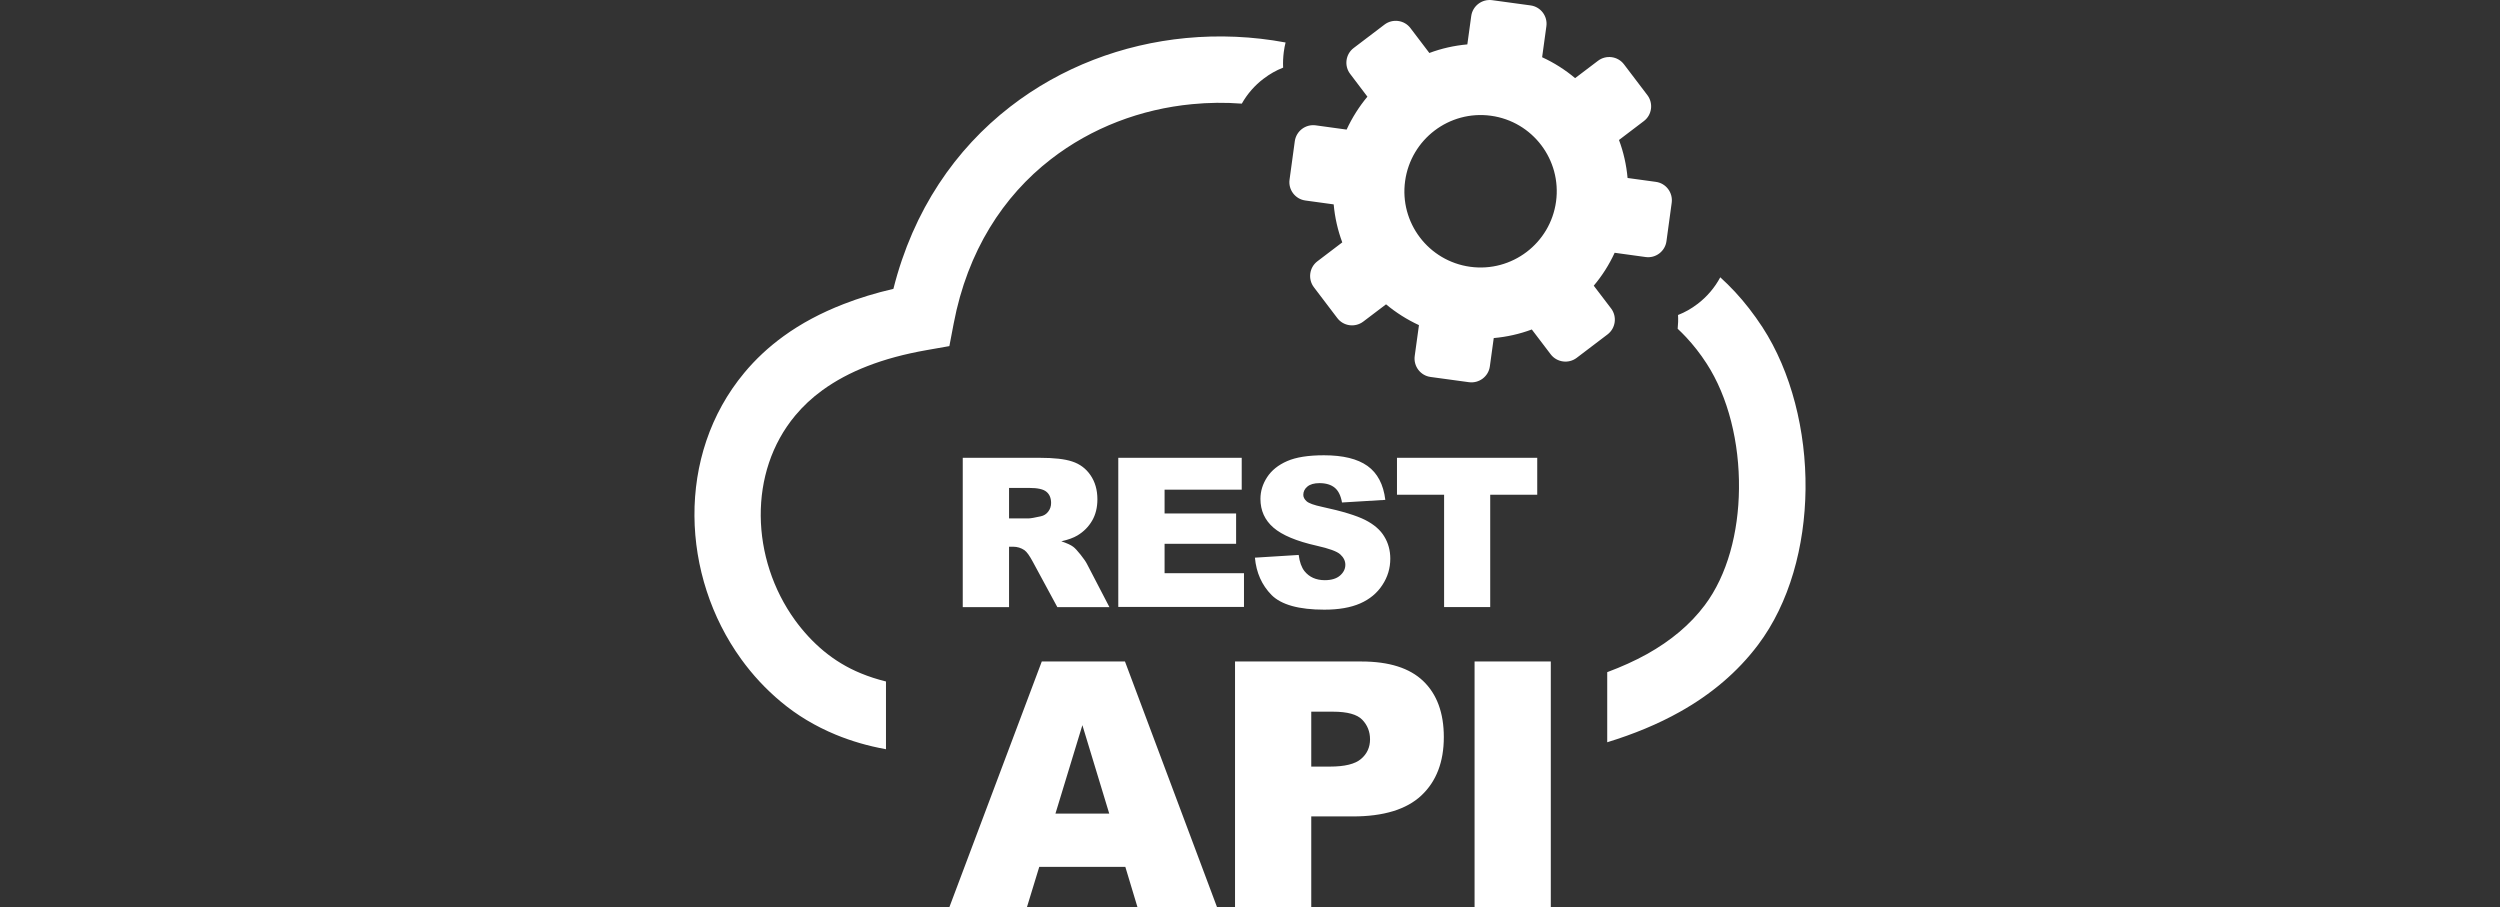 <svg width="540" height="196" viewBox="0 0 540 196" fill="none" xmlns="http://www.w3.org/2000/svg">
<rect x="0" y="0" width="540" height="196" fill="#333333" stroke="none"/>
<path fill-rule="evenodd" clip-rule="evenodd" d="M350.775 13.887L355.834 20.548C357.162 22.307 356.83 24.827 355.072 26.155L349.7 30.238C350.677 32.836 351.302 35.611 351.556 38.443L357.67 39.283C359.857 39.576 361.381 41.608 361.088 43.796L359.955 52.099C359.662 54.287 357.631 55.83 355.443 55.518L348.763 54.599C347.571 57.198 346.048 59.581 344.251 61.71L348.001 66.633C349.329 68.392 348.978 70.912 347.22 72.24L340.559 77.3C338.801 78.629 336.282 78.277 334.954 76.538L330.871 71.166C328.254 72.143 325.5 72.768 322.648 73.022L321.808 79.136C321.515 81.324 319.484 82.848 317.296 82.555L308.995 81.422C306.807 81.129 305.284 79.097 305.577 76.909L306.495 70.228C303.917 69.036 301.514 67.513 299.385 65.735L294.463 69.466C292.705 70.795 290.185 70.463 288.857 68.704L283.798 62.042C282.47 60.284 282.802 57.764 284.56 56.436L289.931 52.353C288.955 49.735 288.33 46.98 288.076 44.148L281.962 43.308C279.775 43.015 278.231 40.983 278.544 38.795L279.677 30.492C279.989 28.304 282.001 26.78 284.189 27.073L290.869 27.991C292.06 25.413 293.584 23.01 295.361 20.881L291.631 15.957C290.302 14.219 290.635 11.699 292.392 10.37L299.053 5.31C300.811 3.982 303.331 4.314 304.659 6.072L308.741 11.445C311.339 10.468 314.112 9.843 316.945 9.589L317.785 3.474C318.078 1.286 320.109 -0.257 322.297 0.036L330.598 1.169C332.785 1.462 334.328 3.494 334.016 5.682L333.098 12.363C335.696 13.555 338.079 15.078 340.227 16.876L345.149 13.144C346.907 11.796 349.427 12.128 350.775 13.887ZM207.954 131.121V98.887H224.556C227.643 98.887 229.986 99.141 231.608 99.688C233.229 100.216 234.557 101.192 235.534 102.619C236.53 104.064 237.038 105.803 237.038 107.854C237.038 109.632 236.647 111.195 235.885 112.484C235.123 113.793 234.069 114.848 232.741 115.649C231.901 116.157 230.729 116.587 229.244 116.919C230.436 117.329 231.295 117.7 231.822 118.11C232.194 118.384 232.721 118.951 233.405 119.81C234.088 120.67 234.557 121.353 234.791 121.822L239.635 131.141H228.385L223.072 121.314C222.388 120.045 221.802 119.205 221.275 118.833C220.552 118.345 219.732 118.091 218.833 118.091H217.954V131.141H207.954V131.121ZM243.073 187.248H224.478L221.802 196H205.044L225.025 142.882H242.995L262.899 196H245.71L243.073 187.248ZM239.596 175.741L233.795 156.635L227.975 175.741H239.596ZM266.766 142.882H294.072C300.03 142.882 304.483 144.289 307.432 147.121C310.382 149.954 311.866 153.998 311.866 159.214C311.866 164.586 310.245 168.787 307.022 171.815C303.799 174.843 298.858 176.347 292.236 176.347H283.232V196H266.766V142.882V142.882ZM283.232 165.583H287.275C290.459 165.583 292.705 165.036 293.994 163.922C295.283 162.828 295.928 161.402 295.928 159.702C295.928 158.042 295.361 156.616 294.248 155.463C293.135 154.31 291.025 153.724 287.939 153.724H283.232V165.583V165.583ZM318.507 142.882H334.973V196H318.507V142.882V142.882ZM217.954 111.976H222.154C222.603 111.976 223.482 111.82 224.791 111.527C225.455 111.39 226.002 111.058 226.412 110.511C226.842 109.964 227.037 109.339 227.037 108.636C227.037 107.6 226.705 106.78 226.041 106.233C225.377 105.666 224.146 105.393 222.33 105.393H217.954V111.976ZM241.55 98.887H268.211V105.764H251.55V110.902H267V117.466H251.55V123.815H268.7V131.102H241.55V98.887ZM271.063 120.455L280.517 119.869C280.712 121.412 281.142 122.565 281.767 123.366C282.802 124.655 284.267 125.319 286.162 125.319C287.568 125.319 288.681 124.987 289.443 124.323C290.205 123.659 290.595 122.877 290.595 121.998C290.595 121.158 290.224 120.416 289.502 119.752C288.779 119.087 287.08 118.482 284.404 117.876C280.048 116.899 276.942 115.59 275.067 113.969C273.192 112.347 272.255 110.277 272.255 107.756C272.255 106.096 272.743 104.533 273.7 103.068C274.657 101.603 276.102 100.431 278.036 99.591C279.97 98.75 282.607 98.34 285.966 98.34C290.088 98.34 293.213 99.102 295.381 100.645C297.529 102.189 298.819 104.611 299.229 107.971L289.873 108.538C289.619 107.073 289.091 105.998 288.31 105.354C287.509 104.689 286.396 104.357 285.009 104.357C283.857 104.357 282.978 104.611 282.392 105.1C281.806 105.588 281.513 106.194 281.513 106.897C281.513 107.405 281.767 107.854 282.236 108.284C282.704 108.694 283.798 109.104 285.556 109.476C289.912 110.413 293.037 111.371 294.912 112.328C296.787 113.285 298.174 114.477 299.014 115.903C299.873 117.31 300.303 118.911 300.303 120.67C300.303 122.74 299.737 124.635 298.584 126.374C297.451 128.113 295.85 129.441 293.799 130.34C291.748 131.239 289.17 131.688 286.044 131.688C280.575 131.688 276.767 130.633 274.657 128.523C272.548 126.374 271.356 123.698 271.063 120.455ZM301.748 98.887H332.043V106.858H321.886V131.121H311.925V106.858H301.748V98.887V98.887ZM268.231 22.385C264.656 22.111 261.043 22.15 257.469 22.502C246.472 23.557 235.788 27.562 226.959 34.419C216.743 42.331 208.989 54.17 206.001 69.857L205.063 74.76L200.18 75.62C195.395 76.46 191.117 77.613 187.367 79.078C183.734 80.484 180.491 82.223 177.659 84.274C175.393 85.915 173.44 87.752 171.78 89.744C166.643 95.898 164.26 103.615 164.319 111.429C164.377 119.361 166.955 127.37 171.721 133.954C173.499 136.396 175.55 138.643 177.894 140.596C180.277 142.569 182.952 144.21 185.96 145.441C187.66 146.144 189.476 146.731 191.371 147.199V161.832C187.464 161.128 183.87 160.074 180.511 158.686C176.077 156.85 172.151 154.486 168.694 151.595C165.412 148.86 162.541 145.754 160.1 142.374C153.595 133.388 150.079 122.408 150.001 111.468C149.923 100.411 153.361 89.412 160.783 80.504C163.186 77.613 166.018 74.956 169.26 72.611C173.03 69.876 177.347 67.571 182.23 65.676C185.589 64.367 189.183 63.273 192.973 62.394C197.27 45.32 206.43 32.172 218.208 23.049C229.225 14.512 242.487 9.53 256.14 8.221C263.309 7.537 270.575 7.85 277.685 9.178C277.528 9.823 277.392 10.468 277.313 11.132L277.294 11.249C277.157 12.363 277.099 13.476 277.157 14.61C275.653 15.195 274.247 15.996 272.977 16.973L272.919 17.012C271.024 18.439 269.422 20.275 268.231 22.385ZM371.577 59.894C372.671 60.89 373.725 61.925 374.761 63.039C376.85 65.285 378.823 67.825 380.679 70.658C386.929 80.269 390.133 93.105 389.996 105.666C389.859 117.993 386.539 130.262 379.741 139.287C375.307 145.168 369.624 149.973 362.807 153.783C358.138 156.401 352.884 158.569 347.161 160.328V145.187C350.247 144.035 353.119 142.745 355.756 141.28C360.893 138.408 365.092 134.911 368.237 130.711C373.12 124.206 375.522 115.004 375.62 105.568C375.737 95.664 373.315 85.72 368.608 78.492C367.26 76.401 365.776 74.526 364.213 72.846C363.608 72.201 363.002 71.596 362.377 71.01C362.475 70.033 362.514 69.036 362.455 68.04C363.959 67.454 365.365 66.653 366.635 65.676L366.694 65.637C368.705 64.094 370.385 62.14 371.577 59.894ZM322.043 25.003C331.047 26.233 337.336 34.536 336.106 43.542C334.875 52.548 326.574 58.858 317.57 57.627C308.565 56.397 302.256 48.094 303.506 39.088C304.756 30.082 313.038 23.772 322.043 25.003Z" fill="white"/>
</svg>
